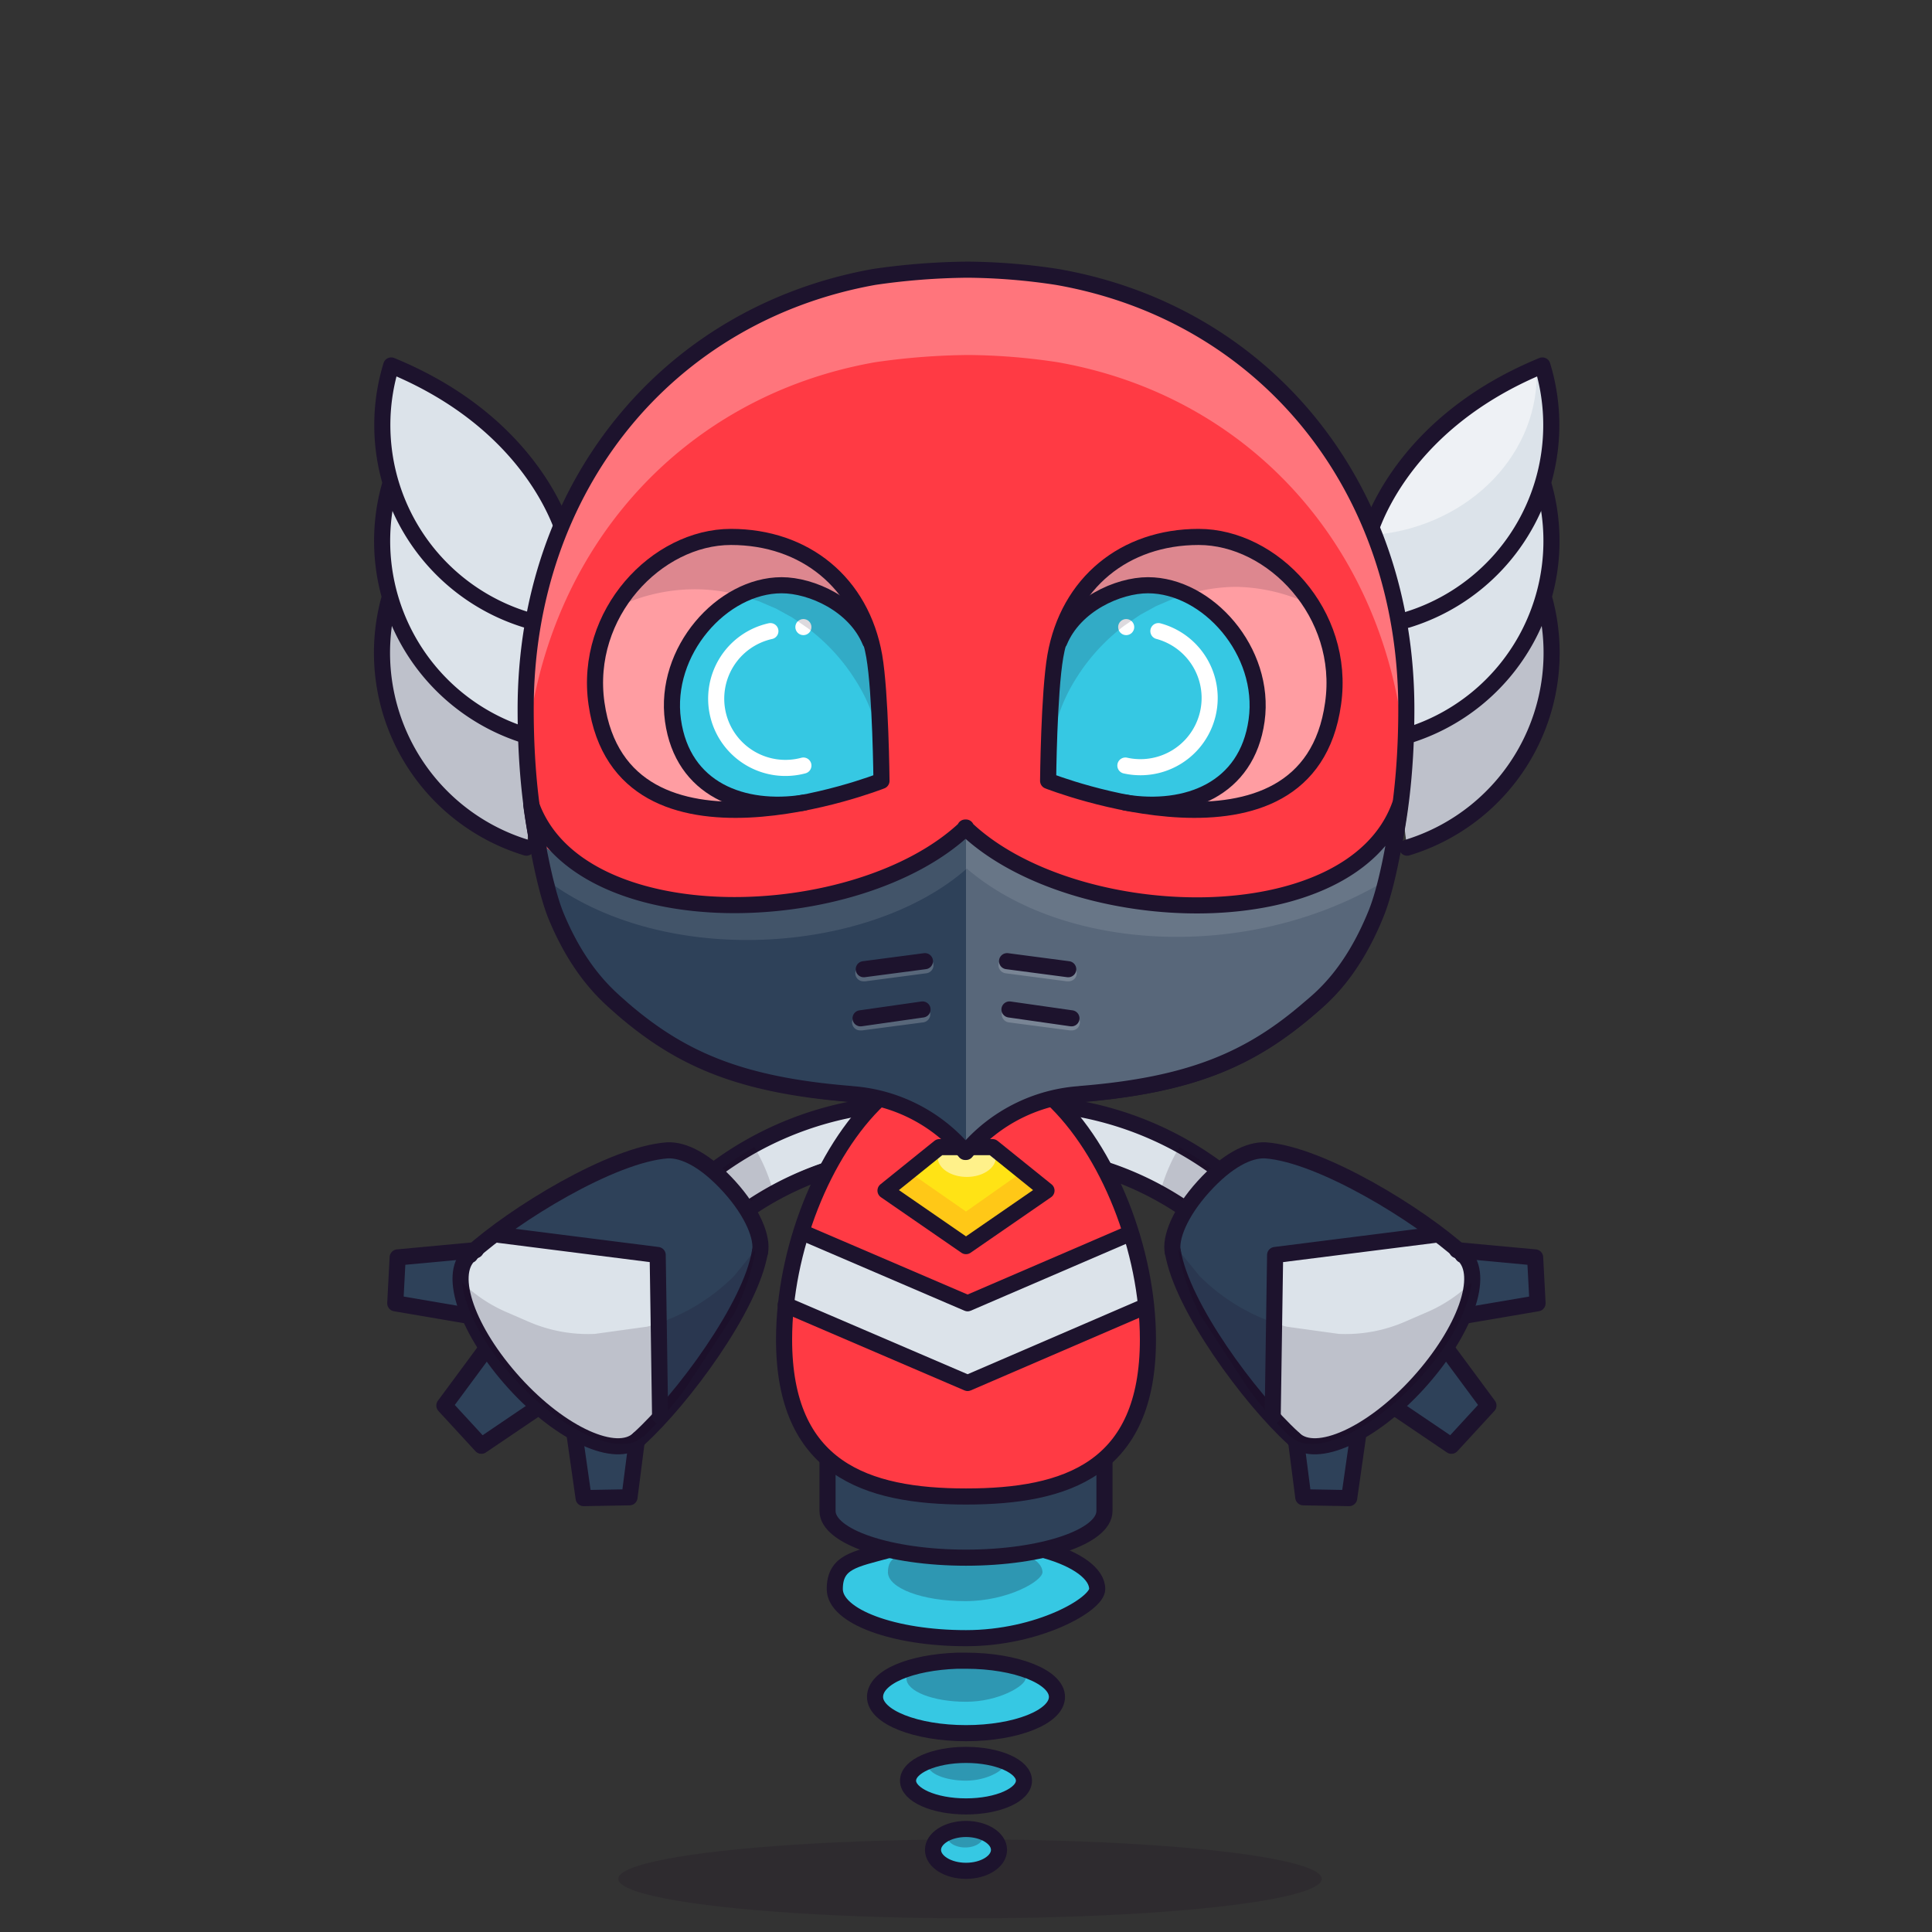 <svg xmlns="http://www.w3.org/2000/svg" xmlns:xlink="http://www.w3.org/1999/xlink" viewBox="0 0 240 240">
  <rect x="0" y="0" width="240" height="240" fill="#333333" stroke="none"/>
  <ellipse cx="120.5" cy="233.4" rx="43.7" ry="4.9" style="fill:#180621;opacity:0.15"/>
  <g>
    <title>03</title>
    <path d="M129.9,192.6c3.9,1.1,6.4,2.9,6.4,4.8s-7.3,6.1-16.3,6.1-16.3-2.7-16.3-6.1,2.5-3.7,6.5-4.8" style="fill:#36c8e3"/>
    <ellipse cx="120" cy="229.8" rx="4.1" ry="2.6" style="fill:#36c8e3"/>
    <ellipse cx="120" cy="221.2" rx="7.2" ry="3.2" style="fill:#36c8e3"/>
    <path d="M118.9,206.3H120c6.2,0,11.3,2,11.3,4.5s-5.1,4.5-11.3,4.5-11.3-2-11.3-4.5,4.5-4.3,10.2-4.5" style="fill:#36c8e3"/>
    <path d="M125.8,192.5c2.3.7,3.7,1.7,3.7,2.8s-4.3,3.6-9.6,3.6-9.6-1.6-9.6-3.6,1.5-2.2,3.8-2.8" style="fill:#180621;opacity:0.25"/>
    <path d="M124.5,206.2c1.8.5,2.9,1.4,2.9,2.3s-3.3,2.9-7.4,2.9-7.4-1.3-7.4-2.9,1.1-1.8,2.9-2.3" style="fill:#180621;opacity:0.25"/>
    <path d="M122.9,217.8c1.1.4,1.8.9,1.8,1.5s-2.1,1.9-4.7,1.9-4.7-.9-4.7-1.9.7-1.2,1.9-1.5" style="fill:#180621;opacity:0.25"/>
    <path d="M121.3,227.1a1.3,1.3,0,0,1,.8,1.1c0,.7-1,1.3-2.2,1.3s-2.2-.6-2.2-1.3a1.3,1.3,0,0,1,.9-1.1" style="fill:#180621;opacity:0.25"/>
    <path d="M137.2,180.3H102.8v7.4c0,3.2,7.7,5.8,17.2,5.8s17.2-2.6,17.2-5.8Z" style="fill:#2e4159"/>
    <path d="M129.9,192.6c3.9,1.1,6.4,2.9,6.4,4.8s-7.3,6.1-16.3,6.1-16.3-2.7-16.3-6.1,2.5-3.7,6.5-4.8" style="fill:none;stroke:#1d132d;stroke-linecap:round;stroke-linejoin:round;stroke-width:2px"/>
    <path d="M118.9,206.3H120c6.2,0,11.3,2,11.3,4.5s-5.1,4.5-11.3,4.5-11.3-2-11.3-4.5,4.5-4.3,10.2-4.5" style="fill:none;stroke:#1d132d;stroke-linecap:round;stroke-linejoin:round;stroke-width:2px"/>
    <ellipse cx="120" cy="221.2" rx="7.2" ry="3.2" style="fill:none;stroke:#1d132d;stroke-linecap:round;stroke-linejoin:round;stroke-width:2px"/>
    <ellipse cx="120" cy="229.8" rx="4.1" ry="2.6" style="fill:none;stroke:#1d132d;stroke-linecap:round;stroke-linejoin:round;stroke-width:2px"/>
    <path d="M137.2,180.3H102.8v7.4c0,3.2,7.7,5.8,17.2,5.8s17.2-2.6,17.2-5.8Z" style="fill:none;stroke:#1d132d;stroke-miterlimit:10;stroke-width:2px"/>
  </g>
  <g>
    <title>04</title>
    <g style="isolation:isolate">
      <path d="M109.1,137.6a38.2,38.2,0,0,0-20.3,8.2l.6,1.6,2.9,2.5a32.9,32.9,0,0,1,17.3-7,2.7,2.7,0,1,0-.4-5.4Z" style="fill:#dce3ea"/>
      <path d="M88.3,145.7a41.7,41.7,0,0,1,19.3-8.2,3.3,3.3,0,0,1,1,6.4,39.1,39.1,0,0,0-15.8,6.4" style="fill:none;stroke:#1d132d;stroke-miterlimit:10;stroke-width:2px"/>
      <path d="M92.3,150a31.3,31.3,0,0,1,3.6-2.5,22,22,0,0,0-2.2-5,37.1,37.1,0,0,0-4.8,3.3l.6,1.6Z" style="fill:#180621;opacity:0.15;mix-blend-mode:multiply"/>
      <path d="M67,174a15.6,15.6,0,0,1-2.8-2.5l-.9-1.2-3.4-2.1-4.7,6.3,4.6,5,7.7-5.1Z" style="fill:#2e4159"/>
      <path d="M58.3,161.4a12.8,12.8,0,0,1,0-6.1l-9,.8-.3,5.7,9.9,1.7Z" style="fill:#2e4159"/>
      <path d="M79.1,178.9a18.3,18.3,0,0,1-7.9-1.9l1.3,9.2h5.7Z" style="fill:#2e4159"/>
      <path d="M61.3,153.2a32.1,32.1,0,0,0-2.9,2.5h-.1c-2.7,2.5-.1,9.6,5.8,15.9s12.8,9.3,15.5,6.8h.1a45.6,45.6,0,0,0,5.3-6.1l6-9.2a30.8,30.8,0,0,0,2.6-7.5h0c.3-1.9-1.2-5.1-3.9-8s-5.9-4.6-7.8-4.4h0c-3,.2-6.8,1.7-10.5,3.6" style="fill:#2e4159"/>
      <path d="M81.8,155.8c-4-.4-20.5-2.6-20.5-2.6a32.1,32.1,0,0,0-2.9,2.5h-.1c-2.7,2.5-.1,9.6,5.8,15.9s12.8,9.3,15.5,6.8h.1a14.8,14.8,0,0,0,2.5-2.5C82,174.7,81.6,158.1,81.8,155.8Z" style="fill:#dce3ea"/>
      <polyline points="66.3 175.2 59.8 179.6 55.2 174.6 60.3 167.7" style="fill:none;stroke:#1d132d;stroke-linecap:round;stroke-linejoin:round;stroke-width:2px"/>
      <polyline points="57.9 163.4 49.1 161.9 49.4 156.2 59.1 155.3" style="fill:none;stroke:#1d132d;stroke-linecap:round;stroke-linejoin:round;stroke-width:2px"/>
      <polyline points="71.4 178.4 72.5 186.1 78.2 186 79.1 179" style="fill:none;stroke:#1d132d;stroke-linecap:round;stroke-linejoin:round;stroke-width:2px"/>
      <path d="M79.3,178.8c-2.7,2.5-9.6-.6-15.4-7s-8.3-13.4-5.6-15.9h.1" style="fill:none;stroke:#1d132d;stroke-linecap:round;stroke-linejoin:round;stroke-width:2px"/>
      <path d="M58.4,155.8c5.4-4.9,17.6-12.4,24.5-12.9h0c2.1-.1,4.8,1.3,7.7,4.5s4.2,6.4,3.8,8.2" style="fill:none;stroke:#1d132d;stroke-linecap:round;stroke-linejoin:round;stroke-width:2px"/>
      <path d="M79.4,178.7c5.4-4.9,13.9-16.4,15-23.2" style="fill:none;stroke:#1d132d;stroke-linecap:round;stroke-linejoin:round;stroke-width:2px"/>
      <path d="M91.2,158.5a24.5,24.5,0,0,1-10.8,6.3l-6.5.9a18.5,18.5,0,0,1-8.2-1.5l-3-1.3a18.3,18.3,0,0,1-5.3-3.6c.3,3.3,2.8,8.1,6.9,12.4,5.9,6.3,12.8,9.3,15.5,6.8h.1a45.6,45.6,0,0,0,5.3-6.1l6-9.2a30.8,30.8,0,0,0,2.6-7.5h0a3.4,3.4,0,0,0,0-.4Z" style="fill:#180621;opacity:0.15"/>
      <path d="M131,137.6a38.2,38.2,0,0,1,20.3,8.2l-.6,1.6-2.9,2.5a32.9,32.9,0,0,0-17.3-7,2.7,2.7,0,1,1,.4-5.4Z" style="fill:#dce3ea"/>
      <path d="M151.9,145.7a41.7,41.7,0,0,0-19.3-8.2,3.3,3.3,0,0,0-1,6.4,39.1,39.1,0,0,1,15.8,6.4" style="fill:none;stroke:#1d132d;stroke-miterlimit:10;stroke-width:2px"/>
      <path d="M147.9,150a31.3,31.3,0,0,0-3.6-2.5,22,22,0,0,1,2.2-5,37.1,37.1,0,0,1,4.8,3.3l-.6,1.6Z" style="fill:#180621;opacity:0.15;mix-blend-mode:multiply"/>
      <path d="M173.1,174a15.6,15.6,0,0,0,2.8-2.5l.9-1.2,3.4-2.1,4.7,6.3-4.6,5-7.7-5.1Z" style="fill:#2e4159"/>
      <path d="M181.8,161.4a12.8,12.8,0,0,0,0-6.1l9,.8.3,5.7-9.9,1.7Z" style="fill:#2e4159"/>
      <path d="M161,178.9a18.3,18.3,0,0,0,7.9-1.9l-1.3,9.2h-5.7Z" style="fill:#2e4159"/>
      <path d="M178.8,153.2a32.1,32.1,0,0,1,2.9,2.5h.1c2.7,2.5.1,9.6-5.8,15.9s-12.8,9.3-15.5,6.8h-.1a45.6,45.6,0,0,1-5.3-6.1l-6-9.2a30.8,30.8,0,0,1-2.6-7.5h0c-.3-1.9,1.2-5.1,3.9-8s5.9-4.6,7.8-4.4h0c3,.2,6.8,1.7,10.5,3.6" style="fill:#2e4159"/>
      <path d="M158.3,155.8c4-.4,20.5-2.6,20.5-2.6a32.1,32.1,0,0,1,2.9,2.5h.1c2.7,2.5.1,9.6-5.8,15.9s-12.8,9.3-15.5,6.8h-.1a14.8,14.8,0,0,1-2.5-2.5C158.1,174.7,158.5,158.1,158.3,155.8Z" style="fill:#dce3ea"/>
      <polyline points="173.8 175.2 180.3 179.6 184.9 174.6 179.8 167.7" style="fill:none;stroke:#1d132d;stroke-linecap:round;stroke-linejoin:round;stroke-width:2px"/>
      <polyline points="182.2 163.4 191 161.9 190.7 156.2 181 155.3" style="fill:none;stroke:#1d132d;stroke-linecap:round;stroke-linejoin:round;stroke-width:2px"/>
      <polyline points="168.7 178.4 167.6 186.1 161.9 186 161 179" style="fill:none;stroke:#1d132d;stroke-linecap:round;stroke-linejoin:round;stroke-width:2px"/>
      <path d="M160.8,178.8c2.7,2.5,9.6-.6,15.4-7s8.3-13.4,5.6-15.9h-.1" style="fill:none;stroke:#1d132d;stroke-linecap:round;stroke-linejoin:round;stroke-width:2px"/>
      <path d="M181.7,155.8c-5.4-4.9-17.6-12.4-24.5-12.9h0c-2.1-.1-4.8,1.3-7.7,4.5s-4.2,6.4-3.8,8.2" style="fill:none;stroke:#1d132d;stroke-linecap:round;stroke-linejoin:round;stroke-width:2px"/>
      <path d="M160.7,178.7c-5.4-4.9-13.9-16.4-15-23.2" style="fill:none;stroke:#1d132d;stroke-linecap:round;stroke-linejoin:round;stroke-width:2px"/>
      <path d="M149,158.5a24.5,24.5,0,0,0,10.8,6.3l6.5.9a18.5,18.5,0,0,0,8.2-1.5l3-1.3a18.3,18.3,0,0,0,5.3-3.6c-.3,3.3-2.8,8.1-6.9,12.4-5.9,6.3-12.8,9.3-15.5,6.8h-.1a45.6,45.6,0,0,1-5.3-6.1l-6-9.2a30.8,30.8,0,0,1-2.6-7.5h0a3.4,3.4,0,0,1,0-.4Z" style="fill:#180621;opacity:0.15"/>
      <polyline points="62 153.4 81.7 155.9 82 175.9" style="fill:none;stroke:#1d132d;stroke-linecap:round;stroke-linejoin:round;stroke-width:2px"/>
      <polyline points="178.2 153.4 158.4 155.9 158.1 175.9" style="fill:none;stroke:#1d132d;stroke-linecap:round;stroke-linejoin:round;stroke-width:2px"/>
    </g>
  </g>
  <g>
    <title>06</title>
    <path d="M49.3,45.6c0,.3,0,.6,0,.9,0,10.6,9.2,19.3,20.9,20C69.4,63.9,65.1,52.5,49.3,45.6Z" style="fill:#fff;opacity:0.5"/>
    <path d="M169.9,67s3.2-14,21.7-21.6h0c1.7,5.6.2,15.1.2,15.1,1.5,5.3.1,14.2.1,14.2a25.3,25.3,0,0,1-17.1,30.7Z" style="fill:#dce3ea"/>
    <path d="M192.5,67h0a59.2,59.2,0,0,1-.6,7.7,25.3,25.3,0,0,1-17.1,30.7L172.9,91C184.1,88.7,191.9,78.6,192.5,67Z" style="fill:#180621;opacity:0.15"/>
    <path d="M190.9,45.6c0,.3,0,.6,0,.9,0,10.6-9.2,19.3-20.9,20C170.8,63.9,175.2,52.5,190.9,45.6Z" style="fill:#fff;opacity:0.5"/>
    <path d="M70.3,67S67.1,53,48.6,45.4h0c-1.7,5.6-.2,15.1-.2,15.1-1.5,5.3-.1,14.2-.1,14.2a25.3,25.3,0,0,0,17.1,30.7Z" style="fill:#dce3ea"/>
    <path d="M47.8,67h0a59.2,59.2,0,0,0,.6,7.7,25.3,25.3,0,0,0,17.1,30.7L67.3,91C56.1,88.7,48.3,78.6,47.8,67Z" style="fill:#180621;opacity:0.15"/>
    <path d="M48.3,74.6a25.3,25.3,0,0,0,17.1,30.7" style="fill:none;stroke:#1d132d;stroke-linecap:round;stroke-linejoin:round;stroke-width:2px"/>
    <path d="M48.4,60.4a25.3,25.3,0,0,0,17,31" style="fill:none;stroke:#1d132d;stroke-linecap:round;stroke-linejoin:round;stroke-width:2px"/>
    <path d="M70.3,67S67.1,53,48.6,45.4h0A25.3,25.3,0,0,0,65.4,77" style="fill:none;stroke:#1d132d;stroke-linecap:round;stroke-linejoin:round;stroke-width:2px"/>
    <path d="M191.9,74.6a25.3,25.3,0,0,1-17.1,30.7" style="fill:none;stroke:#1d132d;stroke-linecap:round;stroke-linejoin:round;stroke-width:2px"/>
    <path d="M191.8,60.4a25.3,25.3,0,0,1-17,31" style="fill:none;stroke:#1d132d;stroke-linecap:round;stroke-linejoin:round;stroke-width:2px"/>
    <path d="M169.9,67s3.2-14,21.7-21.6h0A25.3,25.3,0,0,1,174.8,77" style="fill:none;stroke:#1d132d;stroke-linecap:round;stroke-linejoin:round;stroke-width:2px"/>
  </g>
  <g>
    <title>09</title>
    <path d="M125.4,136.4c19.6-.5,28.4-3.6,37.2-11.1s12.1-21.8,12.1-37.2c0-27.7-17.6-49.2-43.4-53.7a76.8,76.8,0,0,0-11.1-.9,84.7,84.7,0,0,0-11.6.9C82.9,39,65.3,60.5,65.3,88.1c0,15.4,3.2,29.6,12.1,37.2s18.2,10.8,39.5,11.1h8.5Z" style="fill:#ff3a44"/>
    <path d="M109.2,136.5c-7,6.6-11.8,18.9-11.8,29.9,0,16,10.1,19.5,22.6,19.5s22.6-3.4,22.6-19.5c0-11.1-4.9-23.5-12-30.1" style="fill:#ff3a44"/>
    <polyline points="140.4 153.2 120.2 161.9 99.7 153.1 97.6 162.1 120.2 171.8 142 162.4" style="fill:#dce3ea"/>
    <g style="opacity:0.3">
      <path d="M108.7,45a84.7,84.7,0,0,1,11.6-.9,76.8,76.8,0,0,1,11.1.9c24.4,4.3,41.5,23.9,43.2,49.5q0.1-2.7.1-5.5c0-27.7-17.6-49.2-43.4-53.7a76.8,76.8,0,0,0-11.1-.9,84.7,84.7,0,0,0-11.6.9c-25.7,4.5-43.4,26-43.4,53.7q0,2.8.1,5.5C67.1,68.9,84.3,49.3,108.7,45Z" style="fill:#fff"/>
    </g>
    <path d="M125.4,136.4c19.6-.5,28.4-3.6,37.2-11.1s12.1-21.8,12.1-37.2c0-27.7-17.6-49.2-43.4-53.7a76.8,76.8,0,0,0-11.1-.9,84.7,84.7,0,0,0-11.6.9C82.9,39,65.3,60.5,65.3,88.1c0,15.4,3.2,29.6,12.1,37.2s18.2,10.8,39.5,11.1h8.5Z" style="fill:none;stroke:#1d132d;stroke-miterlimit:10;stroke-width:2px"/>
    <path d="M109.2,136.5c-7,6.6-11.8,18.9-11.8,29.9,0,16,10.1,19.5,22.6,19.5s22.6-3.4,22.6-19.5c0-11.1-4.9-23.5-12-30.1" style="fill:none;stroke:#1d132d;stroke-miterlimit:10;stroke-width:2px"/>
    <polygon points="120 154.8 110 147.9 116.7 142.5 123.3 142.5 130 147.9 120 154.8" style="fill:#ffe315"/>
    <path d="M116.7,143a1.8,1.8,0,0,0-.2.8c0,1.3,1.6,2.4,3.6,2.4s3.6-1.1,3.6-2.4a1.8,1.8,0,0,0-.3-1h-6.6Z" style="fill:#fff;opacity:0.5"/>
    <polygon points="120 150.5 112.8 145.5 110 147.9 120 154.8 130 147.9 127.1 145.5 120 150.5" style="fill:#ffc817"/>
    <polygon points="120 154.8 110 147.9 116.7 142.5 123.3 142.5 130 147.9 120 154.8" style="fill:none;stroke:#1d132d;stroke-linecap:round;stroke-linejoin:round;stroke-width:2px"/>
    <polyline points="142 162.4 120.2 171.8 97.6 162.1" style="fill:none;stroke:#1d132d;stroke-linecap:round;stroke-linejoin:round;stroke-width:2px"/>
    <polyline points="140.4 153.2 120.2 161.9 99.7 153.1" style="fill:none;stroke:#1d132d;stroke-linecap:round;stroke-linejoin:round;stroke-width:2px"/>
  </g>
  <g>
    <title>03</title>
    <path d="M105.1,136.2c-13.7-1.1-21.1-4.3-28.4-10.6a15.7,15.7,0,0,1-3.7-4c-2.4-4.2-7.2-18.1-7.2-18.1,14.5,13.8,41.2,11.8,53.6-.4h0c12.4,11.9,37.1,12.9,54,.8,0,0-4.2,13.6-7.6,17.7a31.5,31.5,0,0,1-3.7,4c-7.3,6.3-14.7,9.5-28.4,10.6h.2a20.3,20.3,0,0,0-14.4,7.2h-.1a20.3,20.3,0,0,0-14.4-7.2" style="fill:#2e4159"/>
    <path d="M173.3,103.4c-13.5,13-40.8,11.3-53.1-.5H120v40.2h.2a20.3,20.3,0,0,1,14.4-7.2h-.2c13.7-1.1,21.1-4.3,28.4-10.6,1.4-1.2,2.6-3.2,3.9-4.5C170.3,117.3,173.3,103.4,173.3,103.4Z" style="fill:#fff;opacity:0.2"/>
    <path d="M120.1,107.9h0c12,10.3,34.7,11.6,51.5,1.8,1-3.3,1.7-5.9,1.7-5.9-16.9,12.1-40.8,11-53.1-.9h0C107.7,115,81,117,66.5,103.3c0,0,1.1,3.1,2.5,6.8C83.9,120.3,108.4,118.2,120.1,107.9Z" style="fill:#fff;opacity:0.1"/>
    <g style="opacity:0.2">
      <path d="M106.9,128a1,1,0,0,1-.1-2l7.6-1a1,1,0,1,1,.3,2l-7.6,1Z" style="fill:#fff"/>
      <path d="M107.3,121.9a1,1,0,0,1-.1-2l7.6-1a1,1,0,1,1,.3,2l-7.6,1Z" style="fill:#fff"/>
    </g>
    <line x1="114.6" y1="125.4" x2="106.9" y2="126.5" style="fill:none;stroke:#1d132d;stroke-linecap:round;stroke-linejoin:round;stroke-width:2px"/>
    <line x1="114.9" y1="119.4" x2="107.3" y2="120.4" style="fill:none;stroke:#1d132d;stroke-linecap:round;stroke-linejoin:round;stroke-width:2px"/>
    <g style="opacity:0.2">
      <path d="M133.1,128a1,1,0,0,0,.1-2l-7.6-1a1,1,0,1,0-.3,2l7.6,1Z" style="fill:#fff"/>
      <path d="M132.7,121.9a1,1,0,0,0,.1-2l-7.6-1a1,1,0,0,0-.3,2l7.6,1Z" style="fill:#fff"/>
    </g>
    <line x1="125.4" y1="125.4" x2="133.1" y2="126.5" style="fill:none;stroke:#1d132d;stroke-linecap:round;stroke-linejoin:round;stroke-width:2px"/>
    <line x1="125.1" y1="119.4" x2="132.7" y2="120.4" style="fill:none;stroke:#1d132d;stroke-linecap:round;stroke-linejoin:round;stroke-width:2px"/>
    <path d="M120,143.1h0a20.3,20.3,0,0,1,14.4-7.2h-.2c13.7-1.1,21.1-4.3,28.4-10.6,1.4-1.2,5.2-4.1,8.3-11.7,1.9-4.6,3-13.6,3-13.6-6,16.7-40.7,15.6-54,2.8h.1c-13.4,12.8-48,13.8-54-2.8,0,0,1.2,9,3,13.6,3.1,7.6,7,10.5,8.3,11.7,7.3,6.3,14.7,9.5,28.4,10.6h-.2a20.3,20.3,0,0,1,14.4,7.2h0" style="fill:none;stroke:#1d132d;stroke-linecap:round;stroke-linejoin:round;stroke-width:2px"/>
  </g>
  <g>
    <title>02</title>
    <g style="opacity:0.5">
      <path d="M108.6,81.5c.8,4.6.9,15.5.9,15.5s-32.2,12.7-35.4-9.6c-1.6-11.2,7.5-20.7,16.7-20.7S107,72.4,108.6,81.5Z" style="fill:#fff"/>
      <path d="M99.9,99.7c-7.6,1.2-15.1-1.6-16.3-10.2s6.1-16.8,13.5-16.8c3.7,0,9.1,2.4,11,7" style="fill:#fff"/>
    </g>
    <g style="opacity:0.5">
      <path d="M131.1,81.5c-.8,4.6-.9,15.5-.9,15.5s32.3,12.7,35.4-9.6c1.6-11.2-7.5-20.7-16.7-20.7S132.7,72.4,131.1,81.5Z" style="fill:#fff"/>
      <path d="M139.8,99.7c7.6,1.2,15.1-1.6,16.3-10.2s-6.1-16.8-13.5-16.8c-3.7,0-9.1,2.4-11,7" style="fill:#fff"/>
    </g>
    <path d="M84,83.3a18.6,18.6,0,0,0,.3,9.1c2.3,6.3,11,9.7,25.2,4.5l-1.4-17.2c-1.6-3.8-5.6-6.1-9-6.8L97,72.7C91.4,72.7,85.8,77.2,84,83.3Z" style="fill:#36c8e3"/>
    <path d="M155.7,83.3a18.6,18.6,0,0,1-.3,9.1c-2.3,6.3-11,9.7-25.2,4.5l1.4-17.2c1.6-3.8,5.6-6.1,9-6.8l2.1-.2C148.3,72.7,153.9,77.2,155.7,83.3Z" style="fill:#36c8e3"/>
    <path d="M99.8,95.1a8.6,8.6,0,1,1-4.1-16.7" style="fill:none;stroke:#fff;stroke-linecap:round;stroke-linejoin:round;stroke-width:2px"/>
    <circle cx="99.8" cy="77.9" r="1" style="fill:#fff"/>
    <path d="M139.8,95.1a8.6,8.6,0,0,0,4.1-16.7" style="fill:none;stroke:#fff;stroke-linecap:round;stroke-linejoin:round;stroke-width:2px"/>
    <circle cx="139.9" cy="77.9" r="1" style="fill:#fff"/>
    <g style="opacity:0.15">
      <path d="M163,75.2c-3.2-5.1-8.6-8.5-14.1-8.5-9.2,0-16.1,5.7-17.8,14.8-.8,4.6-.9,15.5-.9,15.5h.4c0-.3-.1-.7-.1-1a20.3,20.3,0,0,1,3.1-11.6,24.2,24.2,0,0,1,6.1-6.7h0l1.9-1.3h0l2-1.1h0l2.1-.9h0l2.2-.7h0a21.6,21.6,0,0,1,5.7-.8A22.3,22.3,0,0,1,163,75.2Z" style="fill:#180621"/>
      <path d="M91,66.8c-5.5,0-10.9,3.4-14.1,8.5a22.3,22.3,0,0,1,9.5-2.1,21.6,21.6,0,0,1,5.7.8h0l2.2.7h0l2.1.9h0l2,1.1h0l1.9,1.3h0a24.2,24.2,0,0,1,6.1,6.7,20.3,20.3,0,0,1,3.1,11.6c0,.3,0,.7-.1,1h.4s-.1-10.9-.9-15.5C107.2,72.4,100.3,66.8,91,66.8Z" style="fill:#180621"/>
    </g>
    <path d="M108.6,81.5c.8,4.6.9,15.5.9,15.5s-32.2,12.7-35.4-9.6c-1.6-11.2,7.5-20.7,16.7-20.7S107,72.4,108.6,81.5Z" style="fill:none;stroke:#1d132d;stroke-linecap:round;stroke-linejoin:round;stroke-width:2px"/>
    <path d="M99.9,99.7c-7.6,1.2-15.1-1.6-16.3-10.2s6.1-16.8,13.5-16.8c3.7,0,9.1,2.4,11,7" style="fill:none;stroke:#1d132d;stroke-linecap:round;stroke-linejoin:round;stroke-width:2px"/>
    <path d="M131.1,81.5c-.8,4.6-.9,15.5-.9,15.5s32.3,12.7,35.4-9.6c1.6-11.2-7.5-20.7-16.7-20.7S132.7,72.4,131.1,81.5Z" style="fill:none;stroke:#1d132d;stroke-linecap:round;stroke-linejoin:round;stroke-width:2px"/>
    <path d="M139.8,99.7c7.6,1.2,15.1-1.6,16.3-10.2s-6.1-16.8-13.5-16.8c-3.7,0-9.1,2.4-11,7" style="fill:none;stroke:#1d132d;stroke-linecap:round;stroke-linejoin:round;stroke-width:2px"/>
  </g>
  <g/>
</svg>